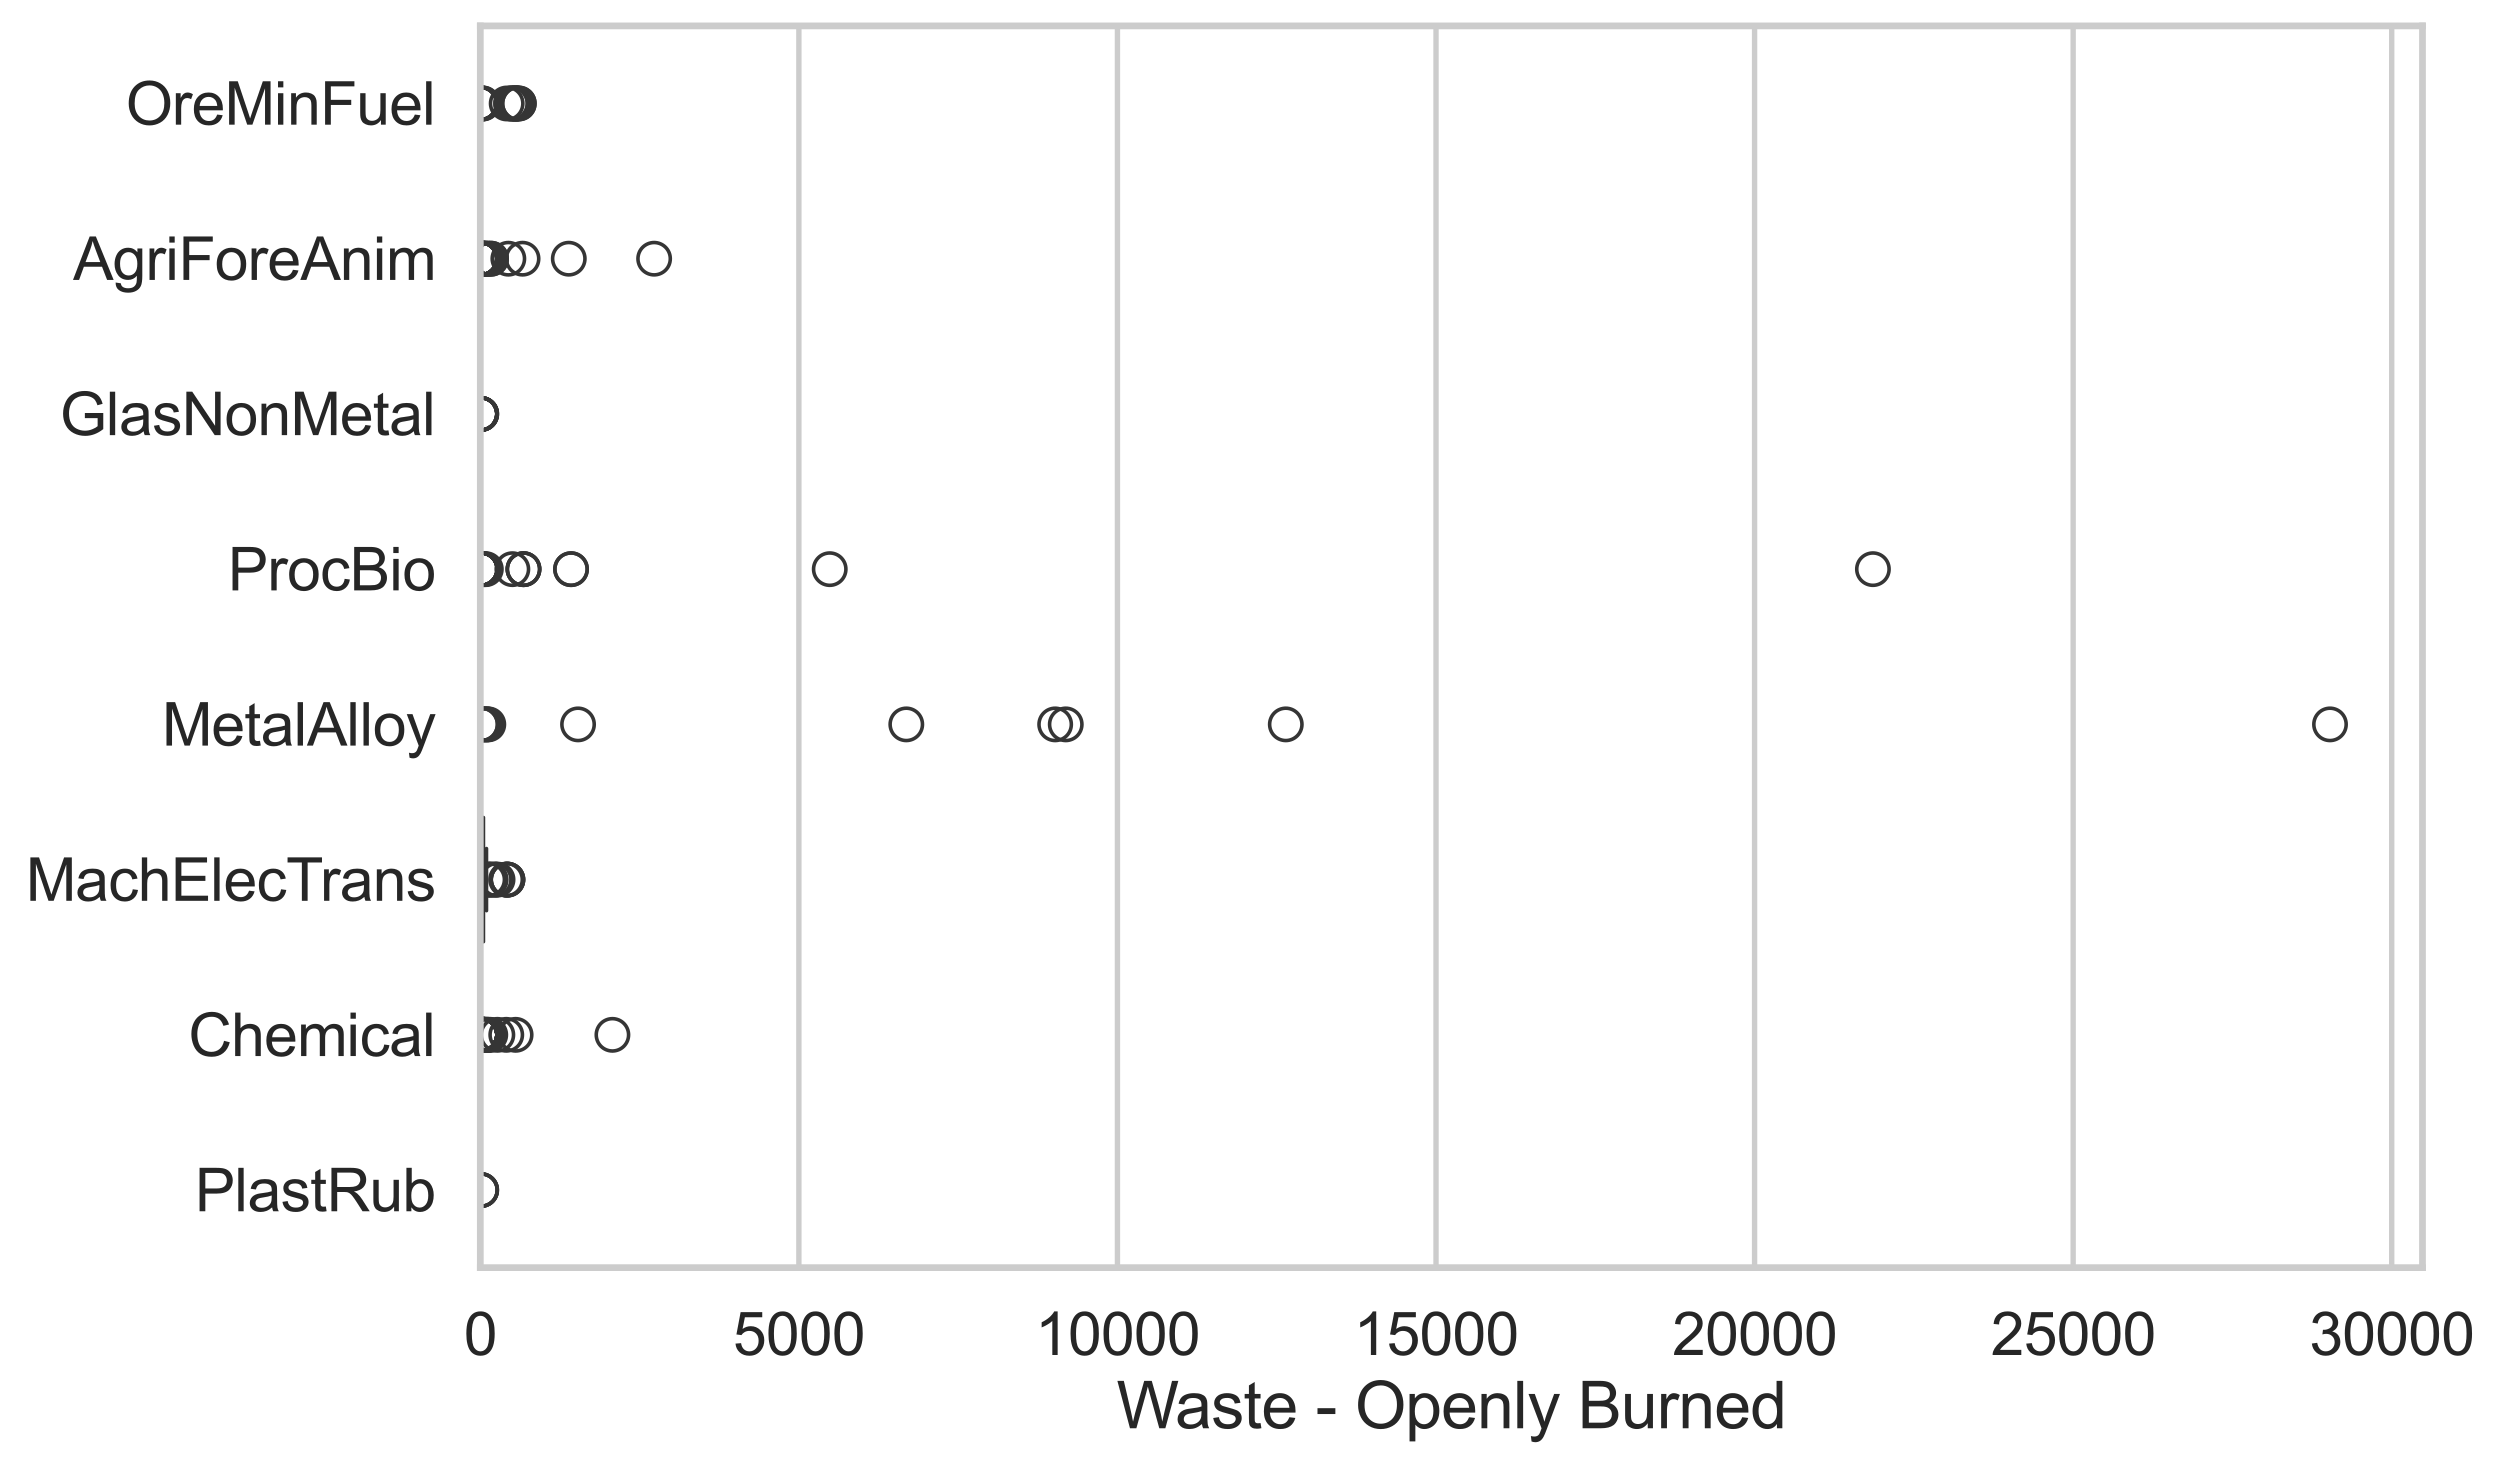 <?xml version="1.0" encoding="utf-8" standalone="no"?>
<!DOCTYPE svg PUBLIC "-//W3C//DTD SVG 1.1//EN"
  "http://www.w3.org/Graphics/SVG/1.1/DTD/svg11.dtd">
<svg xmlns:xlink="http://www.w3.org/1999/xlink" width="695.886pt" height="408.553pt" viewBox="0 0 695.886 408.553" xmlns="http://www.w3.org/2000/svg" version="1.1">
 <defs>
  <style type="text/css">*{stroke-linejoin: round; stroke-linecap: butt}</style>
 </defs>
 <g id="figure_1">
  <g id="patch_1">
   <path d="M 0 408.553 
L 695.886 408.553 
L 695.886 0 
L 0 0 
z
" style="fill: #ffffff"/>
  </g>
  <g id="axes_1">
   <g id="patch_2">
    <path d="M 133.697 352.86 
L 674.31 352.86 
L 674.31 7.2 
L 133.697 7.2 
z
" style="fill: #ffffff"/>
   </g>
   <g id="matplotlib.axis_1">
    <g id="xtick_1">
     <g id="line2d_1">
      <path d="M 133.697 352.86 
L 133.697 7.2 
" clip-path="url(#pbf2008af8f)" style="fill: none; stroke: #cccccc; stroke-width: 1.5; stroke-linecap: round"/>
     </g>
     <g id="text_1">
      <!-- 0 -->
      <g style="fill: #262626" transform="translate(129.109 377.17) scale(0.165 -0.165)">
       <defs>
        <path id="ArialMT-30" d="M 266 2259 
Q 266 3072 433 3567 
Q 600 4063 929 4331 
Q 1259 4600 1759 4600 
Q 2128 4600 2406 4451 
Q 2684 4303 2865 4023 
Q 3047 3744 3150 3342 
Q 3253 2941 3253 2259 
Q 3253 1453 3087 958 
Q 2922 463 2592 192 
Q 2263 -78 1759 -78 
Q 1097 -78 719 397 
Q 266 969 266 2259 
z
M 844 2259 
Q 844 1131 1108 757 
Q 1372 384 1759 384 
Q 2147 384 2411 759 
Q 2675 1134 2675 2259 
Q 2675 3391 2411 3762 
Q 2147 4134 1753 4134 
Q 1366 4134 1134 3806 
Q 844 3388 844 2259 
z
" transform="scale(0.016)"/>
       </defs>
       <use xlink:href="#ArialMT-30"/>
      </g>
     </g>
    </g>
    <g id="xtick_2">
     <g id="line2d_2">
      <path d="M 222.372 352.86 
L 222.372 7.2 
" clip-path="url(#pbf2008af8f)" style="fill: none; stroke: #cccccc; stroke-width: 1.5; stroke-linecap: round"/>
     </g>
     <g id="text_2">
      <!-- 5000 -->
      <g style="fill: #262626" transform="translate(204.021 377.17) scale(0.165 -0.165)">
       <defs>
        <path id="ArialMT-35" d="M 266 1200 
L 856 1250 
Q 922 819 1161 601 
Q 1400 384 1738 384 
Q 2144 384 2425 690 
Q 2706 997 2706 1503 
Q 2706 1984 2436 2262 
Q 2166 2541 1728 2541 
Q 1456 2541 1237 2417 
Q 1019 2294 894 2097 
L 366 2166 
L 809 4519 
L 3088 4519 
L 3088 3981 
L 1259 3981 
L 1013 2750 
Q 1425 3038 1878 3038 
Q 2478 3038 2890 2622 
Q 3303 2206 3303 1553 
Q 3303 931 2941 478 
Q 2500 -78 1738 -78 
Q 1113 -78 717 272 
Q 322 622 266 1200 
z
" transform="scale(0.016)"/>
       </defs>
       <use xlink:href="#ArialMT-35"/>
       <use xlink:href="#ArialMT-30" transform="translate(55.615 0)"/>
       <use xlink:href="#ArialMT-30" transform="translate(111.23 0)"/>
       <use xlink:href="#ArialMT-30" transform="translate(166.846 0)"/>
      </g>
     </g>
    </g>
    <g id="xtick_3">
     <g id="line2d_3">
      <path d="M 311.047 352.86 
L 311.047 7.2 
" clip-path="url(#pbf2008af8f)" style="fill: none; stroke: #cccccc; stroke-width: 1.5; stroke-linecap: round"/>
     </g>
     <g id="text_3">
      <!-- 10000 -->
      <g style="fill: #262626" transform="translate(288.108 377.17) scale(0.165 -0.165)">
       <defs>
        <path id="ArialMT-31" d="M 2384 0 
L 1822 0 
L 1822 3584 
Q 1619 3391 1289 3197 
Q 959 3003 697 2906 
L 697 3450 
Q 1169 3672 1522 3987 
Q 1875 4303 2022 4600 
L 2384 4600 
L 2384 0 
z
" transform="scale(0.016)"/>
       </defs>
       <use xlink:href="#ArialMT-31"/>
       <use xlink:href="#ArialMT-30" transform="translate(55.615 0)"/>
       <use xlink:href="#ArialMT-30" transform="translate(111.23 0)"/>
       <use xlink:href="#ArialMT-30" transform="translate(166.846 0)"/>
       <use xlink:href="#ArialMT-30" transform="translate(222.461 0)"/>
      </g>
     </g>
    </g>
    <g id="xtick_4">
     <g id="line2d_4">
      <path d="M 399.722 352.86 
L 399.722 7.2 
" clip-path="url(#pbf2008af8f)" style="fill: none; stroke: #cccccc; stroke-width: 1.5; stroke-linecap: round"/>
     </g>
     <g id="text_4">
      <!-- 15000 -->
      <g style="fill: #262626" transform="translate(376.783 377.17) scale(0.165 -0.165)">
       <use xlink:href="#ArialMT-31"/>
       <use xlink:href="#ArialMT-35" transform="translate(55.615 0)"/>
       <use xlink:href="#ArialMT-30" transform="translate(111.23 0)"/>
       <use xlink:href="#ArialMT-30" transform="translate(166.846 0)"/>
       <use xlink:href="#ArialMT-30" transform="translate(222.461 0)"/>
      </g>
     </g>
    </g>
    <g id="xtick_5">
     <g id="line2d_5">
      <path d="M 488.397 352.86 
L 488.397 7.2 
" clip-path="url(#pbf2008af8f)" style="fill: none; stroke: #cccccc; stroke-width: 1.5; stroke-linecap: round"/>
     </g>
     <g id="text_5">
      <!-- 20000 -->
      <g style="fill: #262626" transform="translate(465.458 377.17) scale(0.165 -0.165)">
       <defs>
        <path id="ArialMT-32" d="M 3222 541 
L 3222 0 
L 194 0 
Q 188 203 259 391 
Q 375 700 629 1000 
Q 884 1300 1366 1694 
Q 2113 2306 2375 2664 
Q 2638 3022 2638 3341 
Q 2638 3675 2398 3904 
Q 2159 4134 1775 4134 
Q 1369 4134 1125 3890 
Q 881 3647 878 3216 
L 300 3275 
Q 359 3922 746 4261 
Q 1134 4600 1788 4600 
Q 2447 4600 2831 4234 
Q 3216 3869 3216 3328 
Q 3216 3053 3103 2787 
Q 2991 2522 2730 2228 
Q 2469 1934 1863 1422 
Q 1356 997 1212 845 
Q 1069 694 975 541 
L 3222 541 
z
" transform="scale(0.016)"/>
       </defs>
       <use xlink:href="#ArialMT-32"/>
       <use xlink:href="#ArialMT-30" transform="translate(55.615 0)"/>
       <use xlink:href="#ArialMT-30" transform="translate(111.23 0)"/>
       <use xlink:href="#ArialMT-30" transform="translate(166.846 0)"/>
       <use xlink:href="#ArialMT-30" transform="translate(222.461 0)"/>
      </g>
     </g>
    </g>
    <g id="xtick_6">
     <g id="line2d_6">
      <path d="M 577.072 352.86 
L 577.072 7.2 
" clip-path="url(#pbf2008af8f)" style="fill: none; stroke: #cccccc; stroke-width: 1.5; stroke-linecap: round"/>
     </g>
     <g id="text_6">
      <!-- 25000 -->
      <g style="fill: #262626" transform="translate(554.133 377.17) scale(0.165 -0.165)">
       <use xlink:href="#ArialMT-32"/>
       <use xlink:href="#ArialMT-35" transform="translate(55.615 0)"/>
       <use xlink:href="#ArialMT-30" transform="translate(111.23 0)"/>
       <use xlink:href="#ArialMT-30" transform="translate(166.846 0)"/>
       <use xlink:href="#ArialMT-30" transform="translate(222.461 0)"/>
      </g>
     </g>
    </g>
    <g id="xtick_7">
     <g id="line2d_7">
      <path d="M 665.747 352.86 
L 665.747 7.2 
" clip-path="url(#pbf2008af8f)" style="fill: none; stroke: #cccccc; stroke-width: 1.5; stroke-linecap: round"/>
     </g>
     <g id="text_7">
      <!-- 30000 -->
      <g style="fill: #262626" transform="translate(642.808 377.17) scale(0.165 -0.165)">
       <defs>
        <path id="ArialMT-33" d="M 269 1209 
L 831 1284 
Q 928 806 1161 595 
Q 1394 384 1728 384 
Q 2125 384 2398 659 
Q 2672 934 2672 1341 
Q 2672 1728 2419 1979 
Q 2166 2231 1775 2231 
Q 1616 2231 1378 2169 
L 1441 2663 
Q 1497 2656 1531 2656 
Q 1891 2656 2178 2843 
Q 2466 3031 2466 3422 
Q 2466 3731 2256 3934 
Q 2047 4138 1716 4138 
Q 1388 4138 1169 3931 
Q 950 3725 888 3313 
L 325 3413 
Q 428 3978 793 4289 
Q 1159 4600 1703 4600 
Q 2078 4600 2393 4439 
Q 2709 4278 2876 4000 
Q 3044 3722 3044 3409 
Q 3044 3113 2884 2869 
Q 2725 2625 2413 2481 
Q 2819 2388 3044 2092 
Q 3269 1797 3269 1353 
Q 3269 753 2831 336 
Q 2394 -81 1725 -81 
Q 1122 -81 723 278 
Q 325 638 269 1209 
z
" transform="scale(0.016)"/>
       </defs>
       <use xlink:href="#ArialMT-33"/>
       <use xlink:href="#ArialMT-30" transform="translate(55.615 0)"/>
       <use xlink:href="#ArialMT-30" transform="translate(111.23 0)"/>
       <use xlink:href="#ArialMT-30" transform="translate(166.846 0)"/>
       <use xlink:href="#ArialMT-30" transform="translate(222.461 0)"/>
      </g>
     </g>
    </g>
    <g id="text_8">
     <!-- Waste - Openly Burned -->
     <g style="fill: #262626" transform="translate(310.805 397.564) scale(0.18 -0.18)">
      <defs>
       <path id="ArialMT-57" d="M 1294 0 
L 78 4581 
L 700 4581 
L 1397 1578 
Q 1509 1106 1591 641 
Q 1766 1375 1797 1488 
L 2669 4581 
L 3400 4581 
L 4056 2263 
Q 4303 1400 4413 641 
Q 4500 1075 4641 1638 
L 5359 4581 
L 5969 4581 
L 4713 0 
L 4128 0 
L 3163 3491 
Q 3041 3928 3019 4028 
Q 2947 3713 2884 3491 
L 1913 0 
L 1294 0 
z
" transform="scale(0.016)"/>
       <path id="ArialMT-61" d="M 2588 409 
Q 2275 144 1986 34 
Q 1697 -75 1366 -75 
Q 819 -75 525 192 
Q 231 459 231 875 
Q 231 1119 342 1320 
Q 453 1522 633 1644 
Q 813 1766 1038 1828 
Q 1203 1872 1538 1913 
Q 2219 1994 2541 2106 
Q 2544 2222 2544 2253 
Q 2544 2597 2384 2738 
Q 2169 2928 1744 2928 
Q 1347 2928 1158 2789 
Q 969 2650 878 2297 
L 328 2372 
Q 403 2725 575 2942 
Q 747 3159 1072 3276 
Q 1397 3394 1825 3394 
Q 2250 3394 2515 3294 
Q 2781 3194 2906 3042 
Q 3031 2891 3081 2659 
Q 3109 2516 3109 2141 
L 3109 1391 
Q 3109 606 3145 398 
Q 3181 191 3288 0 
L 2700 0 
Q 2613 175 2588 409 
z
M 2541 1666 
Q 2234 1541 1622 1453 
Q 1275 1403 1131 1340 
Q 988 1278 909 1158 
Q 831 1038 831 891 
Q 831 666 1001 516 
Q 1172 366 1500 366 
Q 1825 366 2078 508 
Q 2331 650 2450 897 
Q 2541 1088 2541 1459 
L 2541 1666 
z
" transform="scale(0.016)"/>
       <path id="ArialMT-73" d="M 197 991 
L 753 1078 
Q 800 744 1014 566 
Q 1228 388 1613 388 
Q 2000 388 2187 545 
Q 2375 703 2375 916 
Q 2375 1106 2209 1216 
Q 2094 1291 1634 1406 
Q 1016 1563 777 1677 
Q 538 1791 414 1992 
Q 291 2194 291 2438 
Q 291 2659 392 2848 
Q 494 3038 669 3163 
Q 800 3259 1026 3326 
Q 1253 3394 1513 3394 
Q 1903 3394 2198 3281 
Q 2494 3169 2634 2976 
Q 2775 2784 2828 2463 
L 2278 2388 
Q 2241 2644 2061 2787 
Q 1881 2931 1553 2931 
Q 1166 2931 1000 2803 
Q 834 2675 834 2503 
Q 834 2394 903 2306 
Q 972 2216 1119 2156 
Q 1203 2125 1616 2013 
Q 2213 1853 2448 1751 
Q 2684 1650 2818 1456 
Q 2953 1263 2953 975 
Q 2953 694 2789 445 
Q 2625 197 2315 61 
Q 2006 -75 1616 -75 
Q 969 -75 630 194 
Q 291 463 197 991 
z
" transform="scale(0.016)"/>
       <path id="ArialMT-74" d="M 1650 503 
L 1731 6 
Q 1494 -44 1306 -44 
Q 1000 -44 831 53 
Q 663 150 594 308 
Q 525 466 525 972 
L 525 2881 
L 113 2881 
L 113 3319 
L 525 3319 
L 525 4141 
L 1084 4478 
L 1084 3319 
L 1650 3319 
L 1650 2881 
L 1084 2881 
L 1084 941 
Q 1084 700 1114 631 
Q 1144 563 1211 522 
Q 1278 481 1403 481 
Q 1497 481 1650 503 
z
" transform="scale(0.016)"/>
       <path id="ArialMT-65" d="M 2694 1069 
L 3275 997 
Q 3138 488 2766 206 
Q 2394 -75 1816 -75 
Q 1088 -75 661 373 
Q 234 822 234 1631 
Q 234 2469 665 2931 
Q 1097 3394 1784 3394 
Q 2450 3394 2872 2941 
Q 3294 2488 3294 1666 
Q 3294 1616 3291 1516 
L 816 1516 
Q 847 969 1125 678 
Q 1403 388 1819 388 
Q 2128 388 2347 550 
Q 2566 713 2694 1069 
z
M 847 1978 
L 2700 1978 
Q 2663 2397 2488 2606 
Q 2219 2931 1791 2931 
Q 1403 2931 1139 2672 
Q 875 2413 847 1978 
z
" transform="scale(0.016)"/>
       <path id="ArialMT-20" transform="scale(0.016)"/>
       <path id="ArialMT-2d" d="M 203 1375 
L 203 1941 
L 1931 1941 
L 1931 1375 
L 203 1375 
z
" transform="scale(0.016)"/>
       <path id="ArialMT-4f" d="M 309 2231 
Q 309 3372 921 4017 
Q 1534 4663 2503 4663 
Q 3138 4663 3647 4359 
Q 4156 4056 4423 3514 
Q 4691 2972 4691 2284 
Q 4691 1588 4409 1038 
Q 4128 488 3612 205 
Q 3097 -78 2500 -78 
Q 1853 -78 1343 234 
Q 834 547 571 1087 
Q 309 1628 309 2231 
z
M 934 2222 
Q 934 1394 1379 917 
Q 1825 441 2497 441 
Q 3181 441 3623 922 
Q 4066 1403 4066 2288 
Q 4066 2847 3877 3264 
Q 3688 3681 3323 3911 
Q 2959 4141 2506 4141 
Q 1863 4141 1398 3698 
Q 934 3256 934 2222 
z
" transform="scale(0.016)"/>
       <path id="ArialMT-70" d="M 422 -1272 
L 422 3319 
L 934 3319 
L 934 2888 
Q 1116 3141 1344 3267 
Q 1572 3394 1897 3394 
Q 2322 3394 2647 3175 
Q 2972 2956 3137 2557 
Q 3303 2159 3303 1684 
Q 3303 1175 3120 767 
Q 2938 359 2589 142 
Q 2241 -75 1856 -75 
Q 1575 -75 1351 44 
Q 1128 163 984 344 
L 984 -1272 
L 422 -1272 
z
M 931 1641 
Q 931 1000 1190 694 
Q 1450 388 1819 388 
Q 2194 388 2461 705 
Q 2728 1022 2728 1688 
Q 2728 2322 2467 2637 
Q 2206 2953 1844 2953 
Q 1484 2953 1207 2617 
Q 931 2281 931 1641 
z
" transform="scale(0.016)"/>
       <path id="ArialMT-6e" d="M 422 0 
L 422 3319 
L 928 3319 
L 928 2847 
Q 1294 3394 1984 3394 
Q 2284 3394 2536 3286 
Q 2788 3178 2913 3003 
Q 3038 2828 3088 2588 
Q 3119 2431 3119 2041 
L 3119 0 
L 2556 0 
L 2556 2019 
Q 2556 2363 2490 2533 
Q 2425 2703 2258 2804 
Q 2091 2906 1866 2906 
Q 1506 2906 1245 2678 
Q 984 2450 984 1813 
L 984 0 
L 422 0 
z
" transform="scale(0.016)"/>
       <path id="ArialMT-6c" d="M 409 0 
L 409 4581 
L 972 4581 
L 972 0 
L 409 0 
z
" transform="scale(0.016)"/>
       <path id="ArialMT-79" d="M 397 -1278 
L 334 -750 
Q 519 -800 656 -800 
Q 844 -800 956 -737 
Q 1069 -675 1141 -563 
Q 1194 -478 1313 -144 
Q 1328 -97 1363 -6 
L 103 3319 
L 709 3319 
L 1400 1397 
Q 1534 1031 1641 628 
Q 1738 1016 1872 1384 
L 2581 3319 
L 3144 3319 
L 1881 -56 
Q 1678 -603 1566 -809 
Q 1416 -1088 1222 -1217 
Q 1028 -1347 759 -1347 
Q 597 -1347 397 -1278 
z
" transform="scale(0.016)"/>
       <path id="ArialMT-42" d="M 469 0 
L 469 4581 
L 2188 4581 
Q 2713 4581 3030 4442 
Q 3347 4303 3526 4014 
Q 3706 3725 3706 3409 
Q 3706 3116 3547 2856 
Q 3388 2597 3066 2438 
Q 3481 2316 3704 2022 
Q 3928 1728 3928 1328 
Q 3928 1006 3792 729 
Q 3656 453 3456 303 
Q 3256 153 2954 76 
Q 2653 0 2216 0 
L 469 0 
z
M 1075 2656 
L 2066 2656 
Q 2469 2656 2644 2709 
Q 2875 2778 2992 2937 
Q 3109 3097 3109 3338 
Q 3109 3566 3000 3739 
Q 2891 3913 2687 3977 
Q 2484 4041 1991 4041 
L 1075 4041 
L 1075 2656 
z
M 1075 541 
L 2216 541 
Q 2509 541 2628 563 
Q 2838 600 2978 687 
Q 3119 775 3209 942 
Q 3300 1109 3300 1328 
Q 3300 1584 3169 1773 
Q 3038 1963 2805 2039 
Q 2572 2116 2134 2116 
L 1075 2116 
L 1075 541 
z
" transform="scale(0.016)"/>
       <path id="ArialMT-75" d="M 2597 0 
L 2597 488 
Q 2209 -75 1544 -75 
Q 1250 -75 995 37 
Q 741 150 617 320 
Q 494 491 444 738 
Q 409 903 409 1263 
L 409 3319 
L 972 3319 
L 972 1478 
Q 972 1038 1006 884 
Q 1059 663 1231 536 
Q 1403 409 1656 409 
Q 1909 409 2131 539 
Q 2353 669 2445 892 
Q 2538 1116 2538 1541 
L 2538 3319 
L 3100 3319 
L 3100 0 
L 2597 0 
z
" transform="scale(0.016)"/>
       <path id="ArialMT-72" d="M 416 0 
L 416 3319 
L 922 3319 
L 922 2816 
Q 1116 3169 1280 3281 
Q 1444 3394 1641 3394 
Q 1925 3394 2219 3213 
L 2025 2691 
Q 1819 2813 1613 2813 
Q 1428 2813 1281 2702 
Q 1134 2591 1072 2394 
Q 978 2094 978 1738 
L 978 0 
L 416 0 
z
" transform="scale(0.016)"/>
       <path id="ArialMT-64" d="M 2575 0 
L 2575 419 
Q 2259 -75 1647 -75 
Q 1250 -75 917 144 
Q 584 363 401 755 
Q 219 1147 219 1656 
Q 219 2153 384 2558 
Q 550 2963 881 3178 
Q 1213 3394 1622 3394 
Q 1922 3394 2156 3267 
Q 2391 3141 2538 2938 
L 2538 4581 
L 3097 4581 
L 3097 0 
L 2575 0 
z
M 797 1656 
Q 797 1019 1065 703 
Q 1334 388 1700 388 
Q 2069 388 2326 689 
Q 2584 991 2584 1609 
Q 2584 2291 2321 2609 
Q 2059 2928 1675 2928 
Q 1300 2928 1048 2622 
Q 797 2316 797 1656 
z
" transform="scale(0.016)"/>
      </defs>
      <use xlink:href="#ArialMT-57"/>
      <use xlink:href="#ArialMT-61" transform="translate(90.635 0)"/>
      <use xlink:href="#ArialMT-73" transform="translate(146.25 0)"/>
      <use xlink:href="#ArialMT-74" transform="translate(196.25 0)"/>
      <use xlink:href="#ArialMT-65" transform="translate(224.033 0)"/>
      <use xlink:href="#ArialMT-20" transform="translate(279.648 0)"/>
      <use xlink:href="#ArialMT-2d" transform="translate(307.432 0)"/>
      <use xlink:href="#ArialMT-20" transform="translate(340.732 0)"/>
      <use xlink:href="#ArialMT-4f" transform="translate(368.516 0)"/>
      <use xlink:href="#ArialMT-70" transform="translate(446.299 0)"/>
      <use xlink:href="#ArialMT-65" transform="translate(501.914 0)"/>
      <use xlink:href="#ArialMT-6e" transform="translate(557.529 0)"/>
      <use xlink:href="#ArialMT-6c" transform="translate(613.145 0)"/>
      <use xlink:href="#ArialMT-79" transform="translate(635.361 0)"/>
      <use xlink:href="#ArialMT-20" transform="translate(685.361 0)"/>
      <use xlink:href="#ArialMT-42" transform="translate(713.145 0)"/>
      <use xlink:href="#ArialMT-75" transform="translate(779.844 0)"/>
      <use xlink:href="#ArialMT-72" transform="translate(835.459 0)"/>
      <use xlink:href="#ArialMT-6e" transform="translate(868.76 0)"/>
      <use xlink:href="#ArialMT-65" transform="translate(924.375 0)"/>
      <use xlink:href="#ArialMT-64" transform="translate(979.99 0)"/>
     </g>
    </g>
   </g>
   <g id="matplotlib.axis_2">
    <g id="ytick_1">
     <g id="text_9">
      <!-- OreMinFuel -->
      <g style="fill: #262626" transform="translate(35.013 34.709) scale(0.165 -0.165)">
       <defs>
        <path id="ArialMT-4d" d="M 475 0 
L 475 4581 
L 1388 4581 
L 2472 1338 
Q 2622 884 2691 659 
Q 2769 909 2934 1394 
L 4031 4581 
L 4847 4581 
L 4847 0 
L 4263 0 
L 4263 3834 
L 2931 0 
L 2384 0 
L 1059 3900 
L 1059 0 
L 475 0 
z
" transform="scale(0.016)"/>
        <path id="ArialMT-69" d="M 425 3934 
L 425 4581 
L 988 4581 
L 988 3934 
L 425 3934 
z
M 425 0 
L 425 3319 
L 988 3319 
L 988 0 
L 425 0 
z
" transform="scale(0.016)"/>
        <path id="ArialMT-46" d="M 525 0 
L 525 4581 
L 3616 4581 
L 3616 4041 
L 1131 4041 
L 1131 2622 
L 3281 2622 
L 3281 2081 
L 1131 2081 
L 1131 0 
L 525 0 
z
" transform="scale(0.016)"/>
       </defs>
       <use xlink:href="#ArialMT-4f"/>
       <use xlink:href="#ArialMT-72" transform="translate(77.783 0)"/>
       <use xlink:href="#ArialMT-65" transform="translate(111.084 0)"/>
       <use xlink:href="#ArialMT-4d" transform="translate(166.699 0)"/>
       <use xlink:href="#ArialMT-69" transform="translate(250 0)"/>
       <use xlink:href="#ArialMT-6e" transform="translate(272.217 0)"/>
       <use xlink:href="#ArialMT-46" transform="translate(327.832 0)"/>
       <use xlink:href="#ArialMT-75" transform="translate(388.916 0)"/>
       <use xlink:href="#ArialMT-65" transform="translate(444.531 0)"/>
       <use xlink:href="#ArialMT-6c" transform="translate(500.146 0)"/>
      </g>
     </g>
    </g>
    <g id="ytick_2">
     <g id="text_10">
      <!-- AgriForeAnim -->
      <g style="fill: #262626" transform="translate(20.341 77.916) scale(0.165 -0.165)">
       <defs>
        <path id="ArialMT-41" d="M -9 0 
L 1750 4581 
L 2403 4581 
L 4278 0 
L 3588 0 
L 3053 1388 
L 1138 1388 
L 634 0 
L -9 0 
z
M 1313 1881 
L 2866 1881 
L 2388 3150 
Q 2169 3728 2063 4100 
Q 1975 3659 1816 3225 
L 1313 1881 
z
" transform="scale(0.016)"/>
        <path id="ArialMT-67" d="M 319 -275 
L 866 -356 
Q 900 -609 1056 -725 
Q 1266 -881 1628 -881 
Q 2019 -881 2231 -725 
Q 2444 -569 2519 -288 
Q 2563 -116 2559 434 
Q 2191 0 1641 0 
Q 956 0 581 494 
Q 206 988 206 1678 
Q 206 2153 378 2554 
Q 550 2956 876 3175 
Q 1203 3394 1644 3394 
Q 2231 3394 2613 2919 
L 2613 3319 
L 3131 3319 
L 3131 450 
Q 3131 -325 2973 -648 
Q 2816 -972 2473 -1159 
Q 2131 -1347 1631 -1347 
Q 1038 -1347 672 -1080 
Q 306 -813 319 -275 
z
M 784 1719 
Q 784 1066 1043 766 
Q 1303 466 1694 466 
Q 2081 466 2343 764 
Q 2606 1063 2606 1700 
Q 2606 2309 2336 2618 
Q 2066 2928 1684 2928 
Q 1309 2928 1046 2623 
Q 784 2319 784 1719 
z
" transform="scale(0.016)"/>
        <path id="ArialMT-6f" d="M 213 1659 
Q 213 2581 725 3025 
Q 1153 3394 1769 3394 
Q 2453 3394 2887 2945 
Q 3322 2497 3322 1706 
Q 3322 1066 3130 698 
Q 2938 331 2570 128 
Q 2203 -75 1769 -75 
Q 1072 -75 642 372 
Q 213 819 213 1659 
z
M 791 1659 
Q 791 1022 1069 705 
Q 1347 388 1769 388 
Q 2188 388 2466 706 
Q 2744 1025 2744 1678 
Q 2744 2294 2464 2611 
Q 2184 2928 1769 2928 
Q 1347 2928 1069 2612 
Q 791 2297 791 1659 
z
" transform="scale(0.016)"/>
        <path id="ArialMT-6d" d="M 422 0 
L 422 3319 
L 925 3319 
L 925 2853 
Q 1081 3097 1340 3245 
Q 1600 3394 1931 3394 
Q 2300 3394 2536 3241 
Q 2772 3088 2869 2813 
Q 3263 3394 3894 3394 
Q 4388 3394 4653 3120 
Q 4919 2847 4919 2278 
L 4919 0 
L 4359 0 
L 4359 2091 
Q 4359 2428 4304 2576 
Q 4250 2725 4106 2815 
Q 3963 2906 3769 2906 
Q 3419 2906 3187 2673 
Q 2956 2441 2956 1928 
L 2956 0 
L 2394 0 
L 2394 2156 
Q 2394 2531 2256 2718 
Q 2119 2906 1806 2906 
Q 1569 2906 1367 2781 
Q 1166 2656 1075 2415 
Q 984 2175 984 1722 
L 984 0 
L 422 0 
z
" transform="scale(0.016)"/>
       </defs>
       <use xlink:href="#ArialMT-41"/>
       <use xlink:href="#ArialMT-67" transform="translate(66.699 0)"/>
       <use xlink:href="#ArialMT-72" transform="translate(122.314 0)"/>
       <use xlink:href="#ArialMT-69" transform="translate(155.615 0)"/>
       <use xlink:href="#ArialMT-46" transform="translate(177.832 0)"/>
       <use xlink:href="#ArialMT-6f" transform="translate(238.916 0)"/>
       <use xlink:href="#ArialMT-72" transform="translate(294.531 0)"/>
       <use xlink:href="#ArialMT-65" transform="translate(327.832 0)"/>
       <use xlink:href="#ArialMT-41" transform="translate(383.447 0)"/>
       <use xlink:href="#ArialMT-6e" transform="translate(450.146 0)"/>
       <use xlink:href="#ArialMT-69" transform="translate(505.762 0)"/>
       <use xlink:href="#ArialMT-6d" transform="translate(527.979 0)"/>
      </g>
     </g>
    </g>
    <g id="ytick_3">
     <g id="text_11">
      <!-- GlasNonMetal -->
      <g style="fill: #262626" transform="translate(16.659 121.124) scale(0.165 -0.165)">
       <defs>
        <path id="ArialMT-47" d="M 2638 1797 
L 2638 2334 
L 4578 2338 
L 4578 638 
Q 4131 281 3656 101 
Q 3181 -78 2681 -78 
Q 2006 -78 1454 211 
Q 903 500 622 1047 
Q 341 1594 341 2269 
Q 341 2938 620 3517 
Q 900 4097 1425 4378 
Q 1950 4659 2634 4659 
Q 3131 4659 3532 4498 
Q 3934 4338 4162 4050 
Q 4391 3763 4509 3300 
L 3963 3150 
Q 3859 3500 3706 3700 
Q 3553 3900 3268 4020 
Q 2984 4141 2638 4141 
Q 2222 4141 1919 4014 
Q 1616 3888 1430 3681 
Q 1244 3475 1141 3228 
Q 966 2803 966 2306 
Q 966 1694 1177 1281 
Q 1388 869 1791 669 
Q 2194 469 2647 469 
Q 3041 469 3416 620 
Q 3791 772 3984 944 
L 3984 1797 
L 2638 1797 
z
" transform="scale(0.016)"/>
        <path id="ArialMT-4e" d="M 488 0 
L 488 4581 
L 1109 4581 
L 3516 984 
L 3516 4581 
L 4097 4581 
L 4097 0 
L 3475 0 
L 1069 3600 
L 1069 0 
L 488 0 
z
" transform="scale(0.016)"/>
       </defs>
       <use xlink:href="#ArialMT-47"/>
       <use xlink:href="#ArialMT-6c" transform="translate(77.783 0)"/>
       <use xlink:href="#ArialMT-61" transform="translate(100 0)"/>
       <use xlink:href="#ArialMT-73" transform="translate(155.615 0)"/>
       <use xlink:href="#ArialMT-4e" transform="translate(205.615 0)"/>
       <use xlink:href="#ArialMT-6f" transform="translate(277.832 0)"/>
       <use xlink:href="#ArialMT-6e" transform="translate(333.447 0)"/>
       <use xlink:href="#ArialMT-4d" transform="translate(389.062 0)"/>
       <use xlink:href="#ArialMT-65" transform="translate(472.363 0)"/>
       <use xlink:href="#ArialMT-74" transform="translate(527.979 0)"/>
       <use xlink:href="#ArialMT-61" transform="translate(555.762 0)"/>
       <use xlink:href="#ArialMT-6c" transform="translate(611.377 0)"/>
      </g>
     </g>
    </g>
    <g id="ytick_4">
     <g id="text_12">
      <!-- ProcBio -->
      <g style="fill: #262626" transform="translate(63.424 164.331) scale(0.165 -0.165)">
       <defs>
        <path id="ArialMT-50" d="M 494 0 
L 494 4581 
L 2222 4581 
Q 2678 4581 2919 4538 
Q 3256 4481 3484 4323 
Q 3713 4166 3852 3881 
Q 3991 3597 3991 3256 
Q 3991 2672 3619 2267 
Q 3247 1863 2275 1863 
L 1100 1863 
L 1100 0 
L 494 0 
z
M 1100 2403 
L 2284 2403 
Q 2872 2403 3119 2622 
Q 3366 2841 3366 3238 
Q 3366 3525 3220 3729 
Q 3075 3934 2838 4000 
Q 2684 4041 2272 4041 
L 1100 4041 
L 1100 2403 
z
" transform="scale(0.016)"/>
        <path id="ArialMT-63" d="M 2588 1216 
L 3141 1144 
Q 3050 572 2676 248 
Q 2303 -75 1759 -75 
Q 1078 -75 664 370 
Q 250 816 250 1647 
Q 250 2184 428 2587 
Q 606 2991 970 3192 
Q 1334 3394 1763 3394 
Q 2303 3394 2647 3120 
Q 2991 2847 3088 2344 
L 2541 2259 
Q 2463 2594 2264 2762 
Q 2066 2931 1784 2931 
Q 1359 2931 1093 2626 
Q 828 2322 828 1663 
Q 828 994 1084 691 
Q 1341 388 1753 388 
Q 2084 388 2306 591 
Q 2528 794 2588 1216 
z
" transform="scale(0.016)"/>
       </defs>
       <use xlink:href="#ArialMT-50"/>
       <use xlink:href="#ArialMT-72" transform="translate(66.699 0)"/>
       <use xlink:href="#ArialMT-6f" transform="translate(100 0)"/>
       <use xlink:href="#ArialMT-63" transform="translate(155.615 0)"/>
       <use xlink:href="#ArialMT-42" transform="translate(205.615 0)"/>
       <use xlink:href="#ArialMT-69" transform="translate(272.314 0)"/>
       <use xlink:href="#ArialMT-6f" transform="translate(294.531 0)"/>
      </g>
     </g>
    </g>
    <g id="ytick_5">
     <g id="text_13">
      <!-- MetalAlloy -->
      <g style="fill: #262626" transform="translate(45.088 207.539) scale(0.165 -0.165)">
       <use xlink:href="#ArialMT-4d"/>
       <use xlink:href="#ArialMT-65" transform="translate(83.301 0)"/>
       <use xlink:href="#ArialMT-74" transform="translate(138.916 0)"/>
       <use xlink:href="#ArialMT-61" transform="translate(166.699 0)"/>
       <use xlink:href="#ArialMT-6c" transform="translate(222.314 0)"/>
       <use xlink:href="#ArialMT-41" transform="translate(244.531 0)"/>
       <use xlink:href="#ArialMT-6c" transform="translate(311.23 0)"/>
       <use xlink:href="#ArialMT-6c" transform="translate(333.447 0)"/>
       <use xlink:href="#ArialMT-6f" transform="translate(355.664 0)"/>
       <use xlink:href="#ArialMT-79" transform="translate(411.279 0)"/>
      </g>
     </g>
    </g>
    <g id="ytick_6">
     <g id="text_14">
      <!-- MachElecTrans -->
      <g style="fill: #262626" transform="translate(7.2 250.746) scale(0.165 -0.165)">
       <defs>
        <path id="ArialMT-68" d="M 422 0 
L 422 4581 
L 984 4581 
L 984 2938 
Q 1378 3394 1978 3394 
Q 2347 3394 2619 3248 
Q 2891 3103 3008 2847 
Q 3125 2591 3125 2103 
L 3125 0 
L 2563 0 
L 2563 2103 
Q 2563 2525 2380 2717 
Q 2197 2909 1863 2909 
Q 1613 2909 1392 2779 
Q 1172 2650 1078 2428 
Q 984 2206 984 1816 
L 984 0 
L 422 0 
z
" transform="scale(0.016)"/>
        <path id="ArialMT-45" d="M 506 0 
L 506 4581 
L 3819 4581 
L 3819 4041 
L 1113 4041 
L 1113 2638 
L 3647 2638 
L 3647 2100 
L 1113 2100 
L 1113 541 
L 3925 541 
L 3925 0 
L 506 0 
z
" transform="scale(0.016)"/>
        <path id="ArialMT-54" d="M 1659 0 
L 1659 4041 
L 150 4041 
L 150 4581 
L 3781 4581 
L 3781 4041 
L 2266 4041 
L 2266 0 
L 1659 0 
z
" transform="scale(0.016)"/>
       </defs>
       <use xlink:href="#ArialMT-4d"/>
       <use xlink:href="#ArialMT-61" transform="translate(83.301 0)"/>
       <use xlink:href="#ArialMT-63" transform="translate(138.916 0)"/>
       <use xlink:href="#ArialMT-68" transform="translate(188.916 0)"/>
       <use xlink:href="#ArialMT-45" transform="translate(244.531 0)"/>
       <use xlink:href="#ArialMT-6c" transform="translate(311.23 0)"/>
       <use xlink:href="#ArialMT-65" transform="translate(333.447 0)"/>
       <use xlink:href="#ArialMT-63" transform="translate(389.062 0)"/>
       <use xlink:href="#ArialMT-54" transform="translate(439.062 0)"/>
       <use xlink:href="#ArialMT-72" transform="translate(496.396 0)"/>
       <use xlink:href="#ArialMT-61" transform="translate(529.697 0)"/>
       <use xlink:href="#ArialMT-6e" transform="translate(585.312 0)"/>
       <use xlink:href="#ArialMT-73" transform="translate(640.928 0)"/>
      </g>
     </g>
    </g>
    <g id="ytick_7">
     <g id="text_15">
      <!-- Chemical -->
      <g style="fill: #262626" transform="translate(52.428 293.954) scale(0.165 -0.165)">
       <defs>
        <path id="ArialMT-43" d="M 3763 1606 
L 4369 1453 
Q 4178 706 3683 314 
Q 3188 -78 2472 -78 
Q 1731 -78 1267 223 
Q 803 525 561 1097 
Q 319 1669 319 2325 
Q 319 3041 592 3573 
Q 866 4106 1370 4382 
Q 1875 4659 2481 4659 
Q 3169 4659 3637 4309 
Q 4106 3959 4291 3325 
L 3694 3184 
Q 3534 3684 3231 3912 
Q 2928 4141 2469 4141 
Q 1941 4141 1586 3887 
Q 1231 3634 1087 3207 
Q 944 2781 944 2328 
Q 944 1744 1114 1308 
Q 1284 872 1643 656 
Q 2003 441 2422 441 
Q 2931 441 3284 734 
Q 3638 1028 3763 1606 
z
" transform="scale(0.016)"/>
       </defs>
       <use xlink:href="#ArialMT-43"/>
       <use xlink:href="#ArialMT-68" transform="translate(72.217 0)"/>
       <use xlink:href="#ArialMT-65" transform="translate(127.832 0)"/>
       <use xlink:href="#ArialMT-6d" transform="translate(183.447 0)"/>
       <use xlink:href="#ArialMT-69" transform="translate(266.748 0)"/>
       <use xlink:href="#ArialMT-63" transform="translate(288.965 0)"/>
       <use xlink:href="#ArialMT-61" transform="translate(338.965 0)"/>
       <use xlink:href="#ArialMT-6c" transform="translate(394.58 0)"/>
      </g>
     </g>
    </g>
    <g id="ytick_8">
     <g id="text_16">
      <!-- PlastRub -->
      <g style="fill: #262626" transform="translate(54.248 337.161) scale(0.165 -0.165)">
       <defs>
        <path id="ArialMT-52" d="M 503 0 
L 503 4581 
L 2534 4581 
Q 3147 4581 3465 4457 
Q 3784 4334 3975 4021 
Q 4166 3709 4166 3331 
Q 4166 2844 3850 2509 
Q 3534 2175 2875 2084 
Q 3116 1969 3241 1856 
Q 3506 1613 3744 1247 
L 4541 0 
L 3778 0 
L 3172 953 
Q 2906 1366 2734 1584 
Q 2563 1803 2427 1890 
Q 2291 1978 2150 2013 
Q 2047 2034 1813 2034 
L 1109 2034 
L 1109 0 
L 503 0 
z
M 1109 2559 
L 2413 2559 
Q 2828 2559 3062 2645 
Q 3297 2731 3419 2920 
Q 3541 3109 3541 3331 
Q 3541 3656 3305 3865 
Q 3069 4075 2559 4075 
L 1109 4075 
L 1109 2559 
z
" transform="scale(0.016)"/>
        <path id="ArialMT-62" d="M 941 0 
L 419 0 
L 419 4581 
L 981 4581 
L 981 2947 
Q 1338 3394 1891 3394 
Q 2197 3394 2470 3270 
Q 2744 3147 2920 2923 
Q 3097 2700 3197 2384 
Q 3297 2069 3297 1709 
Q 3297 856 2875 390 
Q 2453 -75 1863 -75 
Q 1275 -75 941 416 
L 941 0 
z
M 934 1684 
Q 934 1088 1097 822 
Q 1363 388 1816 388 
Q 2184 388 2453 708 
Q 2722 1028 2722 1663 
Q 2722 2313 2464 2622 
Q 2206 2931 1841 2931 
Q 1472 2931 1203 2611 
Q 934 2291 934 1684 
z
" transform="scale(0.016)"/>
       </defs>
       <use xlink:href="#ArialMT-50"/>
       <use xlink:href="#ArialMT-6c" transform="translate(66.699 0)"/>
       <use xlink:href="#ArialMT-61" transform="translate(88.916 0)"/>
       <use xlink:href="#ArialMT-73" transform="translate(144.531 0)"/>
       <use xlink:href="#ArialMT-74" transform="translate(194.531 0)"/>
       <use xlink:href="#ArialMT-52" transform="translate(222.314 0)"/>
       <use xlink:href="#ArialMT-75" transform="translate(294.531 0)"/>
       <use xlink:href="#ArialMT-62" transform="translate(350.146 0)"/>
      </g>
     </g>
    </g>
   </g>
   <g id="patch_3">
    <path d="M 133.697 11.521 
L 133.697 46.087 
L 133.706 46.087 
L 133.706 11.521 
L 133.697 11.521 
z
" clip-path="url(#pbf2008af8f)" style="fill: #ca74db; stroke: #353535; stroke-linejoin: miter"/>
   </g>
   <g id="line2d_8">
    <path d="M 133.697 28.804 
L 133.697 28.804 
" clip-path="url(#pbf2008af8f)" style="fill: none; stroke: #353535"/>
   </g>
   <g id="line2d_9">
    <path d="M 133.706 28.804 
L 133.719 28.804 
" clip-path="url(#pbf2008af8f)" style="fill: none; stroke: #353535"/>
   </g>
   <g id="line2d_10">
    <path d="M 133.697 20.162 
L 133.697 37.445 
" clip-path="url(#pbf2008af8f)" style="fill: none; stroke: #353535; stroke-linecap: round"/>
   </g>
   <g id="line2d_11">
    <path d="M 133.719 20.162 
L 133.719 37.445 
" clip-path="url(#pbf2008af8f)" style="fill: none; stroke: #353535; stroke-linecap: round"/>
   </g>
   <g id="line2d_12">
    <defs>
     <path id="mf53a1d9f57" d="M 0 4.5 
C 1.193 4.5 2.338 4.026 3.182 3.182 
C 4.026 2.338 4.5 1.193 4.5 0 
C 4.5 -1.193 4.026 -2.338 3.182 -3.182 
C 2.338 -4.026 1.193 -4.5 0 -4.5 
C -1.193 -4.5 -2.338 -4.026 -3.182 -3.182 
C -4.026 -2.338 -4.5 -1.193 -4.5 0 
C -4.5 1.193 -4.026 2.338 -3.182 3.182 
C -2.338 4.026 -1.193 4.5 0 4.5 
z
" style="stroke: #353535"/>
    </defs>
    <g clip-path="url(#pbf2008af8f)">
     <use xlink:href="#mf53a1d9f57" x="143.532" y="28.804" style="fill-opacity: 0; stroke: #353535"/>
     <use xlink:href="#mf53a1d9f57" x="142.301" y="28.804" style="fill-opacity: 0; stroke: #353535"/>
     <use xlink:href="#mf53a1d9f57" x="133.811" y="28.804" style="fill-opacity: 0; stroke: #353535"/>
     <use xlink:href="#mf53a1d9f57" x="133.727" y="28.804" style="fill-opacity: 0; stroke: #353535"/>
     <use xlink:href="#mf53a1d9f57" x="133.741" y="28.804" style="fill-opacity: 0; stroke: #353535"/>
     <use xlink:href="#mf53a1d9f57" x="144.408" y="28.804" style="fill-opacity: 0; stroke: #353535"/>
     <use xlink:href="#mf53a1d9f57" x="134.066" y="28.804" style="fill-opacity: 0; stroke: #353535"/>
     <use xlink:href="#mf53a1d9f57" x="133.738" y="28.804" style="fill-opacity: 0; stroke: #353535"/>
     <use xlink:href="#mf53a1d9f57" x="143.799" y="28.804" style="fill-opacity: 0; stroke: #353535"/>
     <use xlink:href="#mf53a1d9f57" x="143.505" y="28.804" style="fill-opacity: 0; stroke: #353535"/>
     <use xlink:href="#mf53a1d9f57" x="134.436" y="28.804" style="fill-opacity: 0; stroke: #353535"/>
     <use xlink:href="#mf53a1d9f57" x="142.268" y="28.804" style="fill-opacity: 0; stroke: #353535"/>
     <use xlink:href="#mf53a1d9f57" x="133.753" y="28.804" style="fill-opacity: 0; stroke: #353535"/>
     <use xlink:href="#mf53a1d9f57" x="143.56" y="28.804" style="fill-opacity: 0; stroke: #353535"/>
     <use xlink:href="#mf53a1d9f57" x="144.408" y="28.804" style="fill-opacity: 0; stroke: #353535"/>
     <use xlink:href="#mf53a1d9f57" x="134.3" y="28.804" style="fill-opacity: 0; stroke: #353535"/>
     <use xlink:href="#mf53a1d9f57" x="133.782" y="28.804" style="fill-opacity: 0; stroke: #353535"/>
     <use xlink:href="#mf53a1d9f57" x="133.725" y="28.804" style="fill-opacity: 0; stroke: #353535"/>
     <use xlink:href="#mf53a1d9f57" x="142.536" y="28.804" style="fill-opacity: 0; stroke: #353535"/>
     <use xlink:href="#mf53a1d9f57" x="143.56" y="28.804" style="fill-opacity: 0; stroke: #353535"/>
     <use xlink:href="#mf53a1d9f57" x="142.914" y="28.804" style="fill-opacity: 0; stroke: #353535"/>
     <use xlink:href="#mf53a1d9f57" x="141.036" y="28.804" style="fill-opacity: 0; stroke: #353535"/>
    </g>
   </g>
   <g id="patch_4">
    <path d="M 133.699 54.728 
L 133.699 89.294 
L 133.716 89.294 
L 133.716 54.728 
L 133.699 54.728 
z
" clip-path="url(#pbf2008af8f)" style="fill: #5ca236; stroke: #353535; stroke-linejoin: miter"/>
   </g>
   <g id="line2d_13">
    <path d="M 133.699 72.011 
L 133.697 72.011 
" clip-path="url(#pbf2008af8f)" style="fill: none; stroke: #353535"/>
   </g>
   <g id="line2d_14">
    <path d="M 133.716 72.011 
L 133.74 72.011 
" clip-path="url(#pbf2008af8f)" style="fill: none; stroke: #353535"/>
   </g>
   <g id="line2d_15">
    <path d="M 133.697 63.37 
L 133.697 80.653 
" clip-path="url(#pbf2008af8f)" style="fill: none; stroke: #353535; stroke-linecap: round"/>
   </g>
   <g id="line2d_16">
    <path d="M 133.74 63.37 
L 133.74 80.653 
" clip-path="url(#pbf2008af8f)" style="fill: none; stroke: #353535; stroke-linecap: round"/>
   </g>
   <g id="line2d_17">
    <g clip-path="url(#pbf2008af8f)">
     <use xlink:href="#mf53a1d9f57" x="134.067" y="72.011" style="fill-opacity: 0; stroke: #353535"/>
     <use xlink:href="#mf53a1d9f57" x="133.891" y="72.011" style="fill-opacity: 0; stroke: #353535"/>
     <use xlink:href="#mf53a1d9f57" x="134.282" y="72.011" style="fill-opacity: 0; stroke: #353535"/>
     <use xlink:href="#mf53a1d9f57" x="133.743" y="72.011" style="fill-opacity: 0; stroke: #353535"/>
     <use xlink:href="#mf53a1d9f57" x="134.004" y="72.011" style="fill-opacity: 0; stroke: #353535"/>
     <use xlink:href="#mf53a1d9f57" x="133.919" y="72.011" style="fill-opacity: 0; stroke: #353535"/>
     <use xlink:href="#mf53a1d9f57" x="135.122" y="72.011" style="fill-opacity: 0; stroke: #353535"/>
     <use xlink:href="#mf53a1d9f57" x="133.747" y="72.011" style="fill-opacity: 0; stroke: #353535"/>
     <use xlink:href="#mf53a1d9f57" x="145.457" y="72.011" style="fill-opacity: 0; stroke: #353535"/>
     <use xlink:href="#mf53a1d9f57" x="182.08" y="72.011" style="fill-opacity: 0; stroke: #353535"/>
     <use xlink:href="#mf53a1d9f57" x="133.824" y="72.011" style="fill-opacity: 0; stroke: #353535"/>
     <use xlink:href="#mf53a1d9f57" x="134.664" y="72.011" style="fill-opacity: 0; stroke: #353535"/>
     <use xlink:href="#mf53a1d9f57" x="134.28" y="72.011" style="fill-opacity: 0; stroke: #353535"/>
     <use xlink:href="#mf53a1d9f57" x="136.686" y="72.011" style="fill-opacity: 0; stroke: #353535"/>
     <use xlink:href="#mf53a1d9f57" x="136.683" y="72.011" style="fill-opacity: 0; stroke: #353535"/>
     <use xlink:href="#mf53a1d9f57" x="133.839" y="72.011" style="fill-opacity: 0; stroke: #353535"/>
     <use xlink:href="#mf53a1d9f57" x="133.772" y="72.011" style="fill-opacity: 0; stroke: #353535"/>
     <use xlink:href="#mf53a1d9f57" x="133.874" y="72.011" style="fill-opacity: 0; stroke: #353535"/>
     <use xlink:href="#mf53a1d9f57" x="158.323" y="72.011" style="fill-opacity: 0; stroke: #353535"/>
     <use xlink:href="#mf53a1d9f57" x="135.627" y="72.011" style="fill-opacity: 0; stroke: #353535"/>
     <use xlink:href="#mf53a1d9f57" x="133.914" y="72.011" style="fill-opacity: 0; stroke: #353535"/>
     <use xlink:href="#mf53a1d9f57" x="134.282" y="72.011" style="fill-opacity: 0; stroke: #353535"/>
     <use xlink:href="#mf53a1d9f57" x="133.843" y="72.011" style="fill-opacity: 0; stroke: #353535"/>
     <use xlink:href="#mf53a1d9f57" x="133.937" y="72.011" style="fill-opacity: 0; stroke: #353535"/>
     <use xlink:href="#mf53a1d9f57" x="135.015" y="72.011" style="fill-opacity: 0; stroke: #353535"/>
     <use xlink:href="#mf53a1d9f57" x="133.968" y="72.011" style="fill-opacity: 0; stroke: #353535"/>
     <use xlink:href="#mf53a1d9f57" x="133.743" y="72.011" style="fill-opacity: 0; stroke: #353535"/>
     <use xlink:href="#mf53a1d9f57" x="133.749" y="72.011" style="fill-opacity: 0; stroke: #353535"/>
     <use xlink:href="#mf53a1d9f57" x="133.776" y="72.011" style="fill-opacity: 0; stroke: #353535"/>
     <use xlink:href="#mf53a1d9f57" x="133.806" y="72.011" style="fill-opacity: 0; stroke: #353535"/>
     <use xlink:href="#mf53a1d9f57" x="133.956" y="72.011" style="fill-opacity: 0; stroke: #353535"/>
     <use xlink:href="#mf53a1d9f57" x="134.525" y="72.011" style="fill-opacity: 0; stroke: #353535"/>
     <use xlink:href="#mf53a1d9f57" x="134.33" y="72.011" style="fill-opacity: 0; stroke: #353535"/>
     <use xlink:href="#mf53a1d9f57" x="134.27" y="72.011" style="fill-opacity: 0; stroke: #353535"/>
     <use xlink:href="#mf53a1d9f57" x="141.501" y="72.011" style="fill-opacity: 0; stroke: #353535"/>
     <use xlink:href="#mf53a1d9f57" x="135.777" y="72.011" style="fill-opacity: 0; stroke: #353535"/>
     <use xlink:href="#mf53a1d9f57" x="134.12" y="72.011" style="fill-opacity: 0; stroke: #353535"/>
     <use xlink:href="#mf53a1d9f57" x="133.769" y="72.011" style="fill-opacity: 0; stroke: #353535"/>
    </g>
   </g>
   <g id="patch_5">
    <path d="M 133.698 97.936 
L 133.698 132.502 
L 133.723 132.502 
L 133.723 97.936 
L 133.698 97.936 
z
" clip-path="url(#pbf2008af8f)" style="fill: #68afd7; stroke: #353535; stroke-linejoin: miter"/>
   </g>
   <g id="line2d_18">
    <path d="M 133.698 115.219 
L 133.697 115.219 
" clip-path="url(#pbf2008af8f)" style="fill: none; stroke: #353535"/>
   </g>
   <g id="line2d_19">
    <path d="M 133.723 115.219 
L 133.754 115.219 
" clip-path="url(#pbf2008af8f)" style="fill: none; stroke: #353535"/>
   </g>
   <g id="line2d_20">
    <path d="M 133.697 106.577 
L 133.697 123.86 
" clip-path="url(#pbf2008af8f)" style="fill: none; stroke: #353535; stroke-linecap: round"/>
   </g>
   <g id="line2d_21">
    <path d="M 133.754 106.577 
L 133.754 123.86 
" clip-path="url(#pbf2008af8f)" style="fill: none; stroke: #353535; stroke-linecap: round"/>
   </g>
   <g id="line2d_22">
    <g clip-path="url(#pbf2008af8f)">
     <use xlink:href="#mf53a1d9f57" x="133.791" y="115.219" style="fill-opacity: 0; stroke: #353535"/>
     <use xlink:href="#mf53a1d9f57" x="133.783" y="115.219" style="fill-opacity: 0; stroke: #353535"/>
     <use xlink:href="#mf53a1d9f57" x="133.945" y="115.219" style="fill-opacity: 0; stroke: #353535"/>
     <use xlink:href="#mf53a1d9f57" x="133.841" y="115.219" style="fill-opacity: 0; stroke: #353535"/>
     <use xlink:href="#mf53a1d9f57" x="133.779" y="115.219" style="fill-opacity: 0; stroke: #353535"/>
     <use xlink:href="#mf53a1d9f57" x="133.793" y="115.219" style="fill-opacity: 0; stroke: #353535"/>
     <use xlink:href="#mf53a1d9f57" x="133.971" y="115.219" style="fill-opacity: 0; stroke: #353535"/>
     <use xlink:href="#mf53a1d9f57" x="133.791" y="115.219" style="fill-opacity: 0; stroke: #353535"/>
     <use xlink:href="#mf53a1d9f57" x="133.793" y="115.219" style="fill-opacity: 0; stroke: #353535"/>
     <use xlink:href="#mf53a1d9f57" x="133.797" y="115.219" style="fill-opacity: 0; stroke: #353535"/>
     <use xlink:href="#mf53a1d9f57" x="133.78" y="115.219" style="fill-opacity: 0; stroke: #353535"/>
     <use xlink:href="#mf53a1d9f57" x="133.9" y="115.219" style="fill-opacity: 0; stroke: #353535"/>
     <use xlink:href="#mf53a1d9f57" x="133.906" y="115.219" style="fill-opacity: 0; stroke: #353535"/>
    </g>
   </g>
   <g id="patch_6">
    <path d="M 133.699 141.143 
L 133.699 175.709 
L 133.765 175.709 
L 133.765 141.143 
L 133.699 141.143 
z
" clip-path="url(#pbf2008af8f)" style="fill: #daac58; stroke: #353535; stroke-linejoin: miter"/>
   </g>
   <g id="line2d_23">
    <path d="M 133.699 158.426 
L 133.697 158.426 
" clip-path="url(#pbf2008af8f)" style="fill: none; stroke: #353535"/>
   </g>
   <g id="line2d_24">
    <path d="M 133.765 158.426 
L 133.842 158.426 
" clip-path="url(#pbf2008af8f)" style="fill: none; stroke: #353535"/>
   </g>
   <g id="line2d_25">
    <path d="M 133.697 149.785 
L 133.697 167.068 
" clip-path="url(#pbf2008af8f)" style="fill: none; stroke: #353535; stroke-linecap: round"/>
   </g>
   <g id="line2d_26">
    <path d="M 133.842 149.785 
L 133.842 167.068 
" clip-path="url(#pbf2008af8f)" style="fill: none; stroke: #353535; stroke-linecap: round"/>
   </g>
   <g id="line2d_27">
    <g clip-path="url(#pbf2008af8f)">
     <use xlink:href="#mf53a1d9f57" x="134.086" y="158.426" style="fill-opacity: 0; stroke: #353535"/>
     <use xlink:href="#mf53a1d9f57" x="133.889" y="158.426" style="fill-opacity: 0; stroke: #353535"/>
     <use xlink:href="#mf53a1d9f57" x="133.884" y="158.426" style="fill-opacity: 0; stroke: #353535"/>
     <use xlink:href="#mf53a1d9f57" x="133.885" y="158.426" style="fill-opacity: 0; stroke: #353535"/>
     <use xlink:href="#mf53a1d9f57" x="134.46" y="158.426" style="fill-opacity: 0; stroke: #353535"/>
     <use xlink:href="#mf53a1d9f57" x="133.865" y="158.426" style="fill-opacity: 0; stroke: #353535"/>
     <use xlink:href="#mf53a1d9f57" x="134.068" y="158.426" style="fill-opacity: 0; stroke: #353535"/>
     <use xlink:href="#mf53a1d9f57" x="133.95" y="158.426" style="fill-opacity: 0; stroke: #353535"/>
     <use xlink:href="#mf53a1d9f57" x="133.879" y="158.426" style="fill-opacity: 0; stroke: #353535"/>
     <use xlink:href="#mf53a1d9f57" x="521.336" y="158.426" style="fill-opacity: 0; stroke: #353535"/>
     <use xlink:href="#mf53a1d9f57" x="134.029" y="158.426" style="fill-opacity: 0; stroke: #353535"/>
     <use xlink:href="#mf53a1d9f57" x="133.98" y="158.426" style="fill-opacity: 0; stroke: #353535"/>
     <use xlink:href="#mf53a1d9f57" x="145.721" y="158.426" style="fill-opacity: 0; stroke: #353535"/>
     <use xlink:href="#mf53a1d9f57" x="133.924" y="158.426" style="fill-opacity: 0; stroke: #353535"/>
     <use xlink:href="#mf53a1d9f57" x="133.871" y="158.426" style="fill-opacity: 0; stroke: #353535"/>
     <use xlink:href="#mf53a1d9f57" x="133.946" y="158.426" style="fill-opacity: 0; stroke: #353535"/>
     <use xlink:href="#mf53a1d9f57" x="142.617" y="158.426" style="fill-opacity: 0; stroke: #353535"/>
     <use xlink:href="#mf53a1d9f57" x="158.946" y="158.426" style="fill-opacity: 0; stroke: #353535"/>
     <use xlink:href="#mf53a1d9f57" x="134.715" y="158.426" style="fill-opacity: 0; stroke: #353535"/>
     <use xlink:href="#mf53a1d9f57" x="133.982" y="158.426" style="fill-opacity: 0; stroke: #353535"/>
     <use xlink:href="#mf53a1d9f57" x="230.961" y="158.426" style="fill-opacity: 0; stroke: #353535"/>
     <use xlink:href="#mf53a1d9f57" x="133.93" y="158.426" style="fill-opacity: 0; stroke: #353535"/>
     <use xlink:href="#mf53a1d9f57" x="145.711" y="158.426" style="fill-opacity: 0; stroke: #353535"/>
     <use xlink:href="#mf53a1d9f57" x="133.941" y="158.426" style="fill-opacity: 0; stroke: #353535"/>
     <use xlink:href="#mf53a1d9f57" x="134.059" y="158.426" style="fill-opacity: 0; stroke: #353535"/>
     <use xlink:href="#mf53a1d9f57" x="145.711" y="158.426" style="fill-opacity: 0; stroke: #353535"/>
     <use xlink:href="#mf53a1d9f57" x="135.232" y="158.426" style="fill-opacity: 0; stroke: #353535"/>
     <use xlink:href="#mf53a1d9f57" x="158.955" y="158.426" style="fill-opacity: 0; stroke: #353535"/>
     <use xlink:href="#mf53a1d9f57" x="133.988" y="158.426" style="fill-opacity: 0; stroke: #353535"/>
    </g>
   </g>
   <g id="patch_7">
    <path d="M 133.705 184.351 
L 133.705 218.917 
L 133.795 218.917 
L 133.795 184.351 
L 133.705 184.351 
z
" clip-path="url(#pbf2008af8f)" style="fill: #166c9c; stroke: #353535; stroke-linejoin: miter"/>
   </g>
   <g id="line2d_28">
    <path d="M 133.705 201.634 
L 133.697 201.634 
" clip-path="url(#pbf2008af8f)" style="fill: none; stroke: #353535"/>
   </g>
   <g id="line2d_29">
    <path d="M 133.795 201.634 
L 133.88 201.634 
" clip-path="url(#pbf2008af8f)" style="fill: none; stroke: #353535"/>
   </g>
   <g id="line2d_30">
    <path d="M 133.697 192.992 
L 133.697 210.275 
" clip-path="url(#pbf2008af8f)" style="fill: none; stroke: #353535; stroke-linecap: round"/>
   </g>
   <g id="line2d_31">
    <path d="M 133.88 192.992 
L 133.88 210.275 
" clip-path="url(#pbf2008af8f)" style="fill: none; stroke: #353535; stroke-linecap: round"/>
   </g>
   <g id="line2d_32">
    <g clip-path="url(#pbf2008af8f)">
     <use xlink:href="#mf53a1d9f57" x="357.907" y="201.634" style="fill-opacity: 0; stroke: #353535"/>
     <use xlink:href="#mf53a1d9f57" x="134.391" y="201.634" style="fill-opacity: 0; stroke: #353535"/>
     <use xlink:href="#mf53a1d9f57" x="293.71" y="201.634" style="fill-opacity: 0; stroke: #353535"/>
     <use xlink:href="#mf53a1d9f57" x="160.905" y="201.634" style="fill-opacity: 0; stroke: #353535"/>
     <use xlink:href="#mf53a1d9f57" x="648.567" y="201.634" style="fill-opacity: 0; stroke: #353535"/>
     <use xlink:href="#mf53a1d9f57" x="296.658" y="201.634" style="fill-opacity: 0; stroke: #353535"/>
     <use xlink:href="#mf53a1d9f57" x="133.955" y="201.634" style="fill-opacity: 0; stroke: #353535"/>
     <use xlink:href="#mf53a1d9f57" x="135.479" y="201.634" style="fill-opacity: 0; stroke: #353535"/>
     <use xlink:href="#mf53a1d9f57" x="134.614" y="201.634" style="fill-opacity: 0; stroke: #353535"/>
     <use xlink:href="#mf53a1d9f57" x="252.274" y="201.634" style="fill-opacity: 0; stroke: #353535"/>
     <use xlink:href="#mf53a1d9f57" x="135.356" y="201.634" style="fill-opacity: 0; stroke: #353535"/>
     <use xlink:href="#mf53a1d9f57" x="135.921" y="201.634" style="fill-opacity: 0; stroke: #353535"/>
     <use xlink:href="#mf53a1d9f57" x="133.962" y="201.634" style="fill-opacity: 0; stroke: #353535"/>
    </g>
   </g>
   <g id="patch_8">
    <path d="M 133.82 227.558 
L 133.82 262.124 
L 134.569 262.124 
L 134.569 227.558 
L 133.82 227.558 
z
" clip-path="url(#pbf2008af8f)" style="fill: #ba611b; stroke: #353535; stroke-linejoin: miter"/>
   </g>
   <g id="line2d_33">
    <path d="M 133.82 244.841 
L 133.698 244.841 
" clip-path="url(#pbf2008af8f)" style="fill: none; stroke: #353535"/>
   </g>
   <g id="line2d_34">
    <path d="M 134.569 244.841 
L 135.416 244.841 
" clip-path="url(#pbf2008af8f)" style="fill: none; stroke: #353535"/>
   </g>
   <g id="line2d_35">
    <path d="M 133.698 236.2 
L 133.698 253.483 
" clip-path="url(#pbf2008af8f)" style="fill: none; stroke: #353535; stroke-linecap: round"/>
   </g>
   <g id="line2d_36">
    <path d="M 135.416 236.2 
L 135.416 253.483 
" clip-path="url(#pbf2008af8f)" style="fill: none; stroke: #353535; stroke-linecap: round"/>
   </g>
   <g id="line2d_37">
    <g clip-path="url(#pbf2008af8f)">
     <use xlink:href="#mf53a1d9f57" x="141.24" y="244.841" style="fill-opacity: 0; stroke: #353535"/>
     <use xlink:href="#mf53a1d9f57" x="141.234" y="244.841" style="fill-opacity: 0; stroke: #353535"/>
     <use xlink:href="#mf53a1d9f57" x="137.711" y="244.841" style="fill-opacity: 0; stroke: #353535"/>
     <use xlink:href="#mf53a1d9f57" x="140.874" y="244.841" style="fill-opacity: 0; stroke: #353535"/>
     <use xlink:href="#mf53a1d9f57" x="136.585" y="244.841" style="fill-opacity: 0; stroke: #353535"/>
     <use xlink:href="#mf53a1d9f57" x="141.239" y="244.841" style="fill-opacity: 0; stroke: #353535"/>
     <use xlink:href="#mf53a1d9f57" x="136.367" y="244.841" style="fill-opacity: 0; stroke: #353535"/>
     <use xlink:href="#mf53a1d9f57" x="138.491" y="244.841" style="fill-opacity: 0; stroke: #353535"/>
     <use xlink:href="#mf53a1d9f57" x="135.899" y="244.841" style="fill-opacity: 0; stroke: #353535"/>
     <use xlink:href="#mf53a1d9f57" x="137.873" y="244.841" style="fill-opacity: 0; stroke: #353535"/>
    </g>
   </g>
   <g id="patch_9">
    <path d="M 133.707 270.766 
L 133.707 305.332 
L 133.741 305.332 
L 133.741 270.766 
L 133.707 270.766 
z
" clip-path="url(#pbf2008af8f)" style="fill: #e33eb2; stroke: #353535; stroke-linejoin: miter"/>
   </g>
   <g id="line2d_38">
    <path d="M 133.707 288.049 
L 133.697 288.049 
" clip-path="url(#pbf2008af8f)" style="fill: none; stroke: #353535"/>
   </g>
   <g id="line2d_39">
    <path d="M 133.741 288.049 
L 133.793 288.049 
" clip-path="url(#pbf2008af8f)" style="fill: none; stroke: #353535"/>
   </g>
   <g id="line2d_40">
    <path d="M 133.697 279.407 
L 133.697 296.69 
" clip-path="url(#pbf2008af8f)" style="fill: none; stroke: #353535; stroke-linecap: round"/>
   </g>
   <g id="line2d_41">
    <path d="M 133.793 279.407 
L 133.793 296.69 
" clip-path="url(#pbf2008af8f)" style="fill: none; stroke: #353535; stroke-linecap: round"/>
   </g>
   <g id="line2d_42">
    <g clip-path="url(#pbf2008af8f)">
     <use xlink:href="#mf53a1d9f57" x="135.582" y="288.049" style="fill-opacity: 0; stroke: #353535"/>
     <use xlink:href="#mf53a1d9f57" x="134.636" y="288.049" style="fill-opacity: 0; stroke: #353535"/>
     <use xlink:href="#mf53a1d9f57" x="133.864" y="288.049" style="fill-opacity: 0; stroke: #353535"/>
     <use xlink:href="#mf53a1d9f57" x="134.253" y="288.049" style="fill-opacity: 0; stroke: #353535"/>
     <use xlink:href="#mf53a1d9f57" x="134.362" y="288.049" style="fill-opacity: 0; stroke: #353535"/>
     <use xlink:href="#mf53a1d9f57" x="135.206" y="288.049" style="fill-opacity: 0; stroke: #353535"/>
     <use xlink:href="#mf53a1d9f57" x="138.443" y="288.049" style="fill-opacity: 0; stroke: #353535"/>
     <use xlink:href="#mf53a1d9f57" x="134.427" y="288.049" style="fill-opacity: 0; stroke: #353535"/>
     <use xlink:href="#mf53a1d9f57" x="133.855" y="288.049" style="fill-opacity: 0; stroke: #353535"/>
     <use xlink:href="#mf53a1d9f57" x="133.864" y="288.049" style="fill-opacity: 0; stroke: #353535"/>
     <use xlink:href="#mf53a1d9f57" x="134.542" y="288.049" style="fill-opacity: 0; stroke: #353535"/>
     <use xlink:href="#mf53a1d9f57" x="133.817" y="288.049" style="fill-opacity: 0; stroke: #353535"/>
     <use xlink:href="#mf53a1d9f57" x="133.819" y="288.049" style="fill-opacity: 0; stroke: #353535"/>
     <use xlink:href="#mf53a1d9f57" x="133.882" y="288.049" style="fill-opacity: 0; stroke: #353535"/>
     <use xlink:href="#mf53a1d9f57" x="133.945" y="288.049" style="fill-opacity: 0; stroke: #353535"/>
     <use xlink:href="#mf53a1d9f57" x="134.528" y="288.049" style="fill-opacity: 0; stroke: #353535"/>
     <use xlink:href="#mf53a1d9f57" x="134.175" y="288.049" style="fill-opacity: 0; stroke: #353535"/>
     <use xlink:href="#mf53a1d9f57" x="133.795" y="288.049" style="fill-opacity: 0; stroke: #353535"/>
     <use xlink:href="#mf53a1d9f57" x="133.858" y="288.049" style="fill-opacity: 0; stroke: #353535"/>
     <use xlink:href="#mf53a1d9f57" x="133.811" y="288.049" style="fill-opacity: 0; stroke: #353535"/>
     <use xlink:href="#mf53a1d9f57" x="134.003" y="288.049" style="fill-opacity: 0; stroke: #353535"/>
     <use xlink:href="#mf53a1d9f57" x="134.77" y="288.049" style="fill-opacity: 0; stroke: #353535"/>
     <use xlink:href="#mf53a1d9f57" x="134.199" y="288.049" style="fill-opacity: 0; stroke: #353535"/>
     <use xlink:href="#mf53a1d9f57" x="133.828" y="288.049" style="fill-opacity: 0; stroke: #353535"/>
     <use xlink:href="#mf53a1d9f57" x="133.795" y="288.049" style="fill-opacity: 0; stroke: #353535"/>
     <use xlink:href="#mf53a1d9f57" x="133.816" y="288.049" style="fill-opacity: 0; stroke: #353535"/>
     <use xlink:href="#mf53a1d9f57" x="133.838" y="288.049" style="fill-opacity: 0; stroke: #353535"/>
     <use xlink:href="#mf53a1d9f57" x="134.369" y="288.049" style="fill-opacity: 0; stroke: #353535"/>
     <use xlink:href="#mf53a1d9f57" x="134.419" y="288.049" style="fill-opacity: 0; stroke: #353535"/>
     <use xlink:href="#mf53a1d9f57" x="134.098" y="288.049" style="fill-opacity: 0; stroke: #353535"/>
     <use xlink:href="#mf53a1d9f57" x="134.93" y="288.049" style="fill-opacity: 0; stroke: #353535"/>
     <use xlink:href="#mf53a1d9f57" x="133.794" y="288.049" style="fill-opacity: 0; stroke: #353535"/>
     <use xlink:href="#mf53a1d9f57" x="133.794" y="288.049" style="fill-opacity: 0; stroke: #353535"/>
     <use xlink:href="#mf53a1d9f57" x="133.823" y="288.049" style="fill-opacity: 0; stroke: #353535"/>
     <use xlink:href="#mf53a1d9f57" x="133.811" y="288.049" style="fill-opacity: 0; stroke: #353535"/>
     <use xlink:href="#mf53a1d9f57" x="133.987" y="288.049" style="fill-opacity: 0; stroke: #353535"/>
     <use xlink:href="#mf53a1d9f57" x="133.808" y="288.049" style="fill-opacity: 0; stroke: #353535"/>
     <use xlink:href="#mf53a1d9f57" x="133.804" y="288.049" style="fill-opacity: 0; stroke: #353535"/>
     <use xlink:href="#mf53a1d9f57" x="134.388" y="288.049" style="fill-opacity: 0; stroke: #353535"/>
     <use xlink:href="#mf53a1d9f57" x="134.108" y="288.049" style="fill-opacity: 0; stroke: #353535"/>
     <use xlink:href="#mf53a1d9f57" x="133.852" y="288.049" style="fill-opacity: 0; stroke: #353535"/>
     <use xlink:href="#mf53a1d9f57" x="134.402" y="288.049" style="fill-opacity: 0; stroke: #353535"/>
     <use xlink:href="#mf53a1d9f57" x="133.855" y="288.049" style="fill-opacity: 0; stroke: #353535"/>
     <use xlink:href="#mf53a1d9f57" x="133.862" y="288.049" style="fill-opacity: 0; stroke: #353535"/>
     <use xlink:href="#mf53a1d9f57" x="170.469" y="288.049" style="fill-opacity: 0; stroke: #353535"/>
     <use xlink:href="#mf53a1d9f57" x="133.901" y="288.049" style="fill-opacity: 0; stroke: #353535"/>
     <use xlink:href="#mf53a1d9f57" x="133.795" y="288.049" style="fill-opacity: 0; stroke: #353535"/>
     <use xlink:href="#mf53a1d9f57" x="133.824" y="288.049" style="fill-opacity: 0; stroke: #353535"/>
     <use xlink:href="#mf53a1d9f57" x="133.797" y="288.049" style="fill-opacity: 0; stroke: #353535"/>
     <use xlink:href="#mf53a1d9f57" x="133.802" y="288.049" style="fill-opacity: 0; stroke: #353535"/>
     <use xlink:href="#mf53a1d9f57" x="134.111" y="288.049" style="fill-opacity: 0; stroke: #353535"/>
     <use xlink:href="#mf53a1d9f57" x="133.941" y="288.049" style="fill-opacity: 0; stroke: #353535"/>
     <use xlink:href="#mf53a1d9f57" x="134.156" y="288.049" style="fill-opacity: 0; stroke: #353535"/>
     <use xlink:href="#mf53a1d9f57" x="133.994" y="288.049" style="fill-opacity: 0; stroke: #353535"/>
     <use xlink:href="#mf53a1d9f57" x="133.865" y="288.049" style="fill-opacity: 0; stroke: #353535"/>
     <use xlink:href="#mf53a1d9f57" x="134.173" y="288.049" style="fill-opacity: 0; stroke: #353535"/>
     <use xlink:href="#mf53a1d9f57" x="133.877" y="288.049" style="fill-opacity: 0; stroke: #353535"/>
     <use xlink:href="#mf53a1d9f57" x="134.741" y="288.049" style="fill-opacity: 0; stroke: #353535"/>
     <use xlink:href="#mf53a1d9f57" x="133.799" y="288.049" style="fill-opacity: 0; stroke: #353535"/>
     <use xlink:href="#mf53a1d9f57" x="134.154" y="288.049" style="fill-opacity: 0; stroke: #353535"/>
     <use xlink:href="#mf53a1d9f57" x="135.564" y="288.049" style="fill-opacity: 0; stroke: #353535"/>
     <use xlink:href="#mf53a1d9f57" x="133.886" y="288.049" style="fill-opacity: 0; stroke: #353535"/>
     <use xlink:href="#mf53a1d9f57" x="133.816" y="288.049" style="fill-opacity: 0; stroke: #353535"/>
     <use xlink:href="#mf53a1d9f57" x="133.914" y="288.049" style="fill-opacity: 0; stroke: #353535"/>
     <use xlink:href="#mf53a1d9f57" x="134.597" y="288.049" style="fill-opacity: 0; stroke: #353535"/>
     <use xlink:href="#mf53a1d9f57" x="136.464" y="288.049" style="fill-opacity: 0; stroke: #353535"/>
     <use xlink:href="#mf53a1d9f57" x="134.288" y="288.049" style="fill-opacity: 0; stroke: #353535"/>
     <use xlink:href="#mf53a1d9f57" x="133.828" y="288.049" style="fill-opacity: 0; stroke: #353535"/>
     <use xlink:href="#mf53a1d9f57" x="133.844" y="288.049" style="fill-opacity: 0; stroke: #353535"/>
     <use xlink:href="#mf53a1d9f57" x="135.948" y="288.049" style="fill-opacity: 0; stroke: #353535"/>
     <use xlink:href="#mf53a1d9f57" x="133.834" y="288.049" style="fill-opacity: 0; stroke: #353535"/>
     <use xlink:href="#mf53a1d9f57" x="133.995" y="288.049" style="fill-opacity: 0; stroke: #353535"/>
     <use xlink:href="#mf53a1d9f57" x="133.882" y="288.049" style="fill-opacity: 0; stroke: #353535"/>
     <use xlink:href="#mf53a1d9f57" x="133.888" y="288.049" style="fill-opacity: 0; stroke: #353535"/>
     <use xlink:href="#mf53a1d9f57" x="140.921" y="288.049" style="fill-opacity: 0; stroke: #353535"/>
     <use xlink:href="#mf53a1d9f57" x="133.916" y="288.049" style="fill-opacity: 0; stroke: #353535"/>
     <use xlink:href="#mf53a1d9f57" x="133.934" y="288.049" style="fill-opacity: 0; stroke: #353535"/>
     <use xlink:href="#mf53a1d9f57" x="133.799" y="288.049" style="fill-opacity: 0; stroke: #353535"/>
     <use xlink:href="#mf53a1d9f57" x="133.795" y="288.049" style="fill-opacity: 0; stroke: #353535"/>
     <use xlink:href="#mf53a1d9f57" x="133.869" y="288.049" style="fill-opacity: 0; stroke: #353535"/>
     <use xlink:href="#mf53a1d9f57" x="133.806" y="288.049" style="fill-opacity: 0; stroke: #353535"/>
     <use xlink:href="#mf53a1d9f57" x="133.844" y="288.049" style="fill-opacity: 0; stroke: #353535"/>
     <use xlink:href="#mf53a1d9f57" x="143.522" y="288.049" style="fill-opacity: 0; stroke: #353535"/>
     <use xlink:href="#mf53a1d9f57" x="133.806" y="288.049" style="fill-opacity: 0; stroke: #353535"/>
     <use xlink:href="#mf53a1d9f57" x="133.838" y="288.049" style="fill-opacity: 0; stroke: #353535"/>
    </g>
   </g>
   <g id="patch_10">
    <path d="M 133.718 313.973 
L 133.718 348.539 
L 133.783 348.539 
L 133.783 313.973 
L 133.718 313.973 
z
" clip-path="url(#pbf2008af8f)" style="fill: #38be4e; stroke: #353535; stroke-linejoin: miter"/>
   </g>
   <g id="line2d_43">
    <path d="M 133.718 331.256 
L 133.697 331.256 
" clip-path="url(#pbf2008af8f)" style="fill: none; stroke: #353535"/>
   </g>
   <g id="line2d_44">
    <path d="M 133.783 331.256 
L 133.873 331.256 
" clip-path="url(#pbf2008af8f)" style="fill: none; stroke: #353535"/>
   </g>
   <g id="line2d_45">
    <path d="M 133.697 322.615 
L 133.697 339.898 
" clip-path="url(#pbf2008af8f)" style="fill: none; stroke: #353535; stroke-linecap: round"/>
   </g>
   <g id="line2d_46">
    <path d="M 133.873 322.615 
L 133.873 339.898 
" clip-path="url(#pbf2008af8f)" style="fill: none; stroke: #353535; stroke-linecap: round"/>
   </g>
   <g id="line2d_47">
    <g clip-path="url(#pbf2008af8f)">
     <use xlink:href="#mf53a1d9f57" x="133.92" y="331.256" style="fill-opacity: 0; stroke: #353535"/>
     <use xlink:href="#mf53a1d9f57" x="133.886" y="331.256" style="fill-opacity: 0; stroke: #353535"/>
     <use xlink:href="#mf53a1d9f57" x="133.907" y="331.256" style="fill-opacity: 0; stroke: #353535"/>
     <use xlink:href="#mf53a1d9f57" x="133.961" y="331.256" style="fill-opacity: 0; stroke: #353535"/>
    </g>
   </g>
   <g id="line2d_48">
    <path d="M 133.699 11.521 
L 133.699 46.087 
" clip-path="url(#pbf2008af8f)" style="fill: none; stroke: #353535"/>
   </g>
   <g id="line2d_49">
    <path d="M 133.704 54.728 
L 133.704 89.294 
" clip-path="url(#pbf2008af8f)" style="fill: none; stroke: #353535"/>
   </g>
   <g id="line2d_50">
    <path d="M 133.704 97.936 
L 133.704 132.502 
" clip-path="url(#pbf2008af8f)" style="fill: none; stroke: #353535"/>
   </g>
   <g id="line2d_51">
    <path d="M 133.706 141.143 
L 133.706 175.709 
" clip-path="url(#pbf2008af8f)" style="fill: none; stroke: #353535"/>
   </g>
   <g id="line2d_52">
    <path d="M 133.727 184.351 
L 133.727 218.917 
" clip-path="url(#pbf2008af8f)" style="fill: none; stroke: #353535"/>
   </g>
   <g id="line2d_53">
    <path d="M 134.143 227.558 
L 134.143 262.124 
" clip-path="url(#pbf2008af8f)" style="fill: none; stroke: #353535"/>
   </g>
   <g id="line2d_54">
    <path d="M 133.715 270.766 
L 133.715 305.332 
" clip-path="url(#pbf2008af8f)" style="fill: none; stroke: #353535"/>
   </g>
   <g id="line2d_55">
    <path d="M 133.739 313.973 
L 133.739 348.539 
" clip-path="url(#pbf2008af8f)" style="fill: none; stroke: #353535"/>
   </g>
   <g id="patch_11">
    <path d="M 133.697 352.86 
L 133.697 7.2 
" style="fill: none; stroke: #cccccc; stroke-width: 1.875; stroke-linejoin: miter; stroke-linecap: square"/>
   </g>
   <g id="patch_12">
    <path d="M 674.31 352.86 
L 674.31 7.2 
" style="fill: none; stroke: #cccccc; stroke-width: 1.875; stroke-linejoin: miter; stroke-linecap: square"/>
   </g>
   <g id="patch_13">
    <path d="M 133.697 352.86 
L 674.31 352.86 
" style="fill: none; stroke: #cccccc; stroke-width: 1.875; stroke-linejoin: miter; stroke-linecap: square"/>
   </g>
   <g id="patch_14">
    <path d="M 133.697 7.2 
L 674.31 7.2 
" style="fill: none; stroke: #cccccc; stroke-width: 1.875; stroke-linejoin: miter; stroke-linecap: square"/>
   </g>
  </g>
 </g>
 <defs>
  <clipPath id="pbf2008af8f">
   <rect x="133.697" y="7.2" width="540.614" height="345.66"/>
  </clipPath>
 </defs>
</svg>
